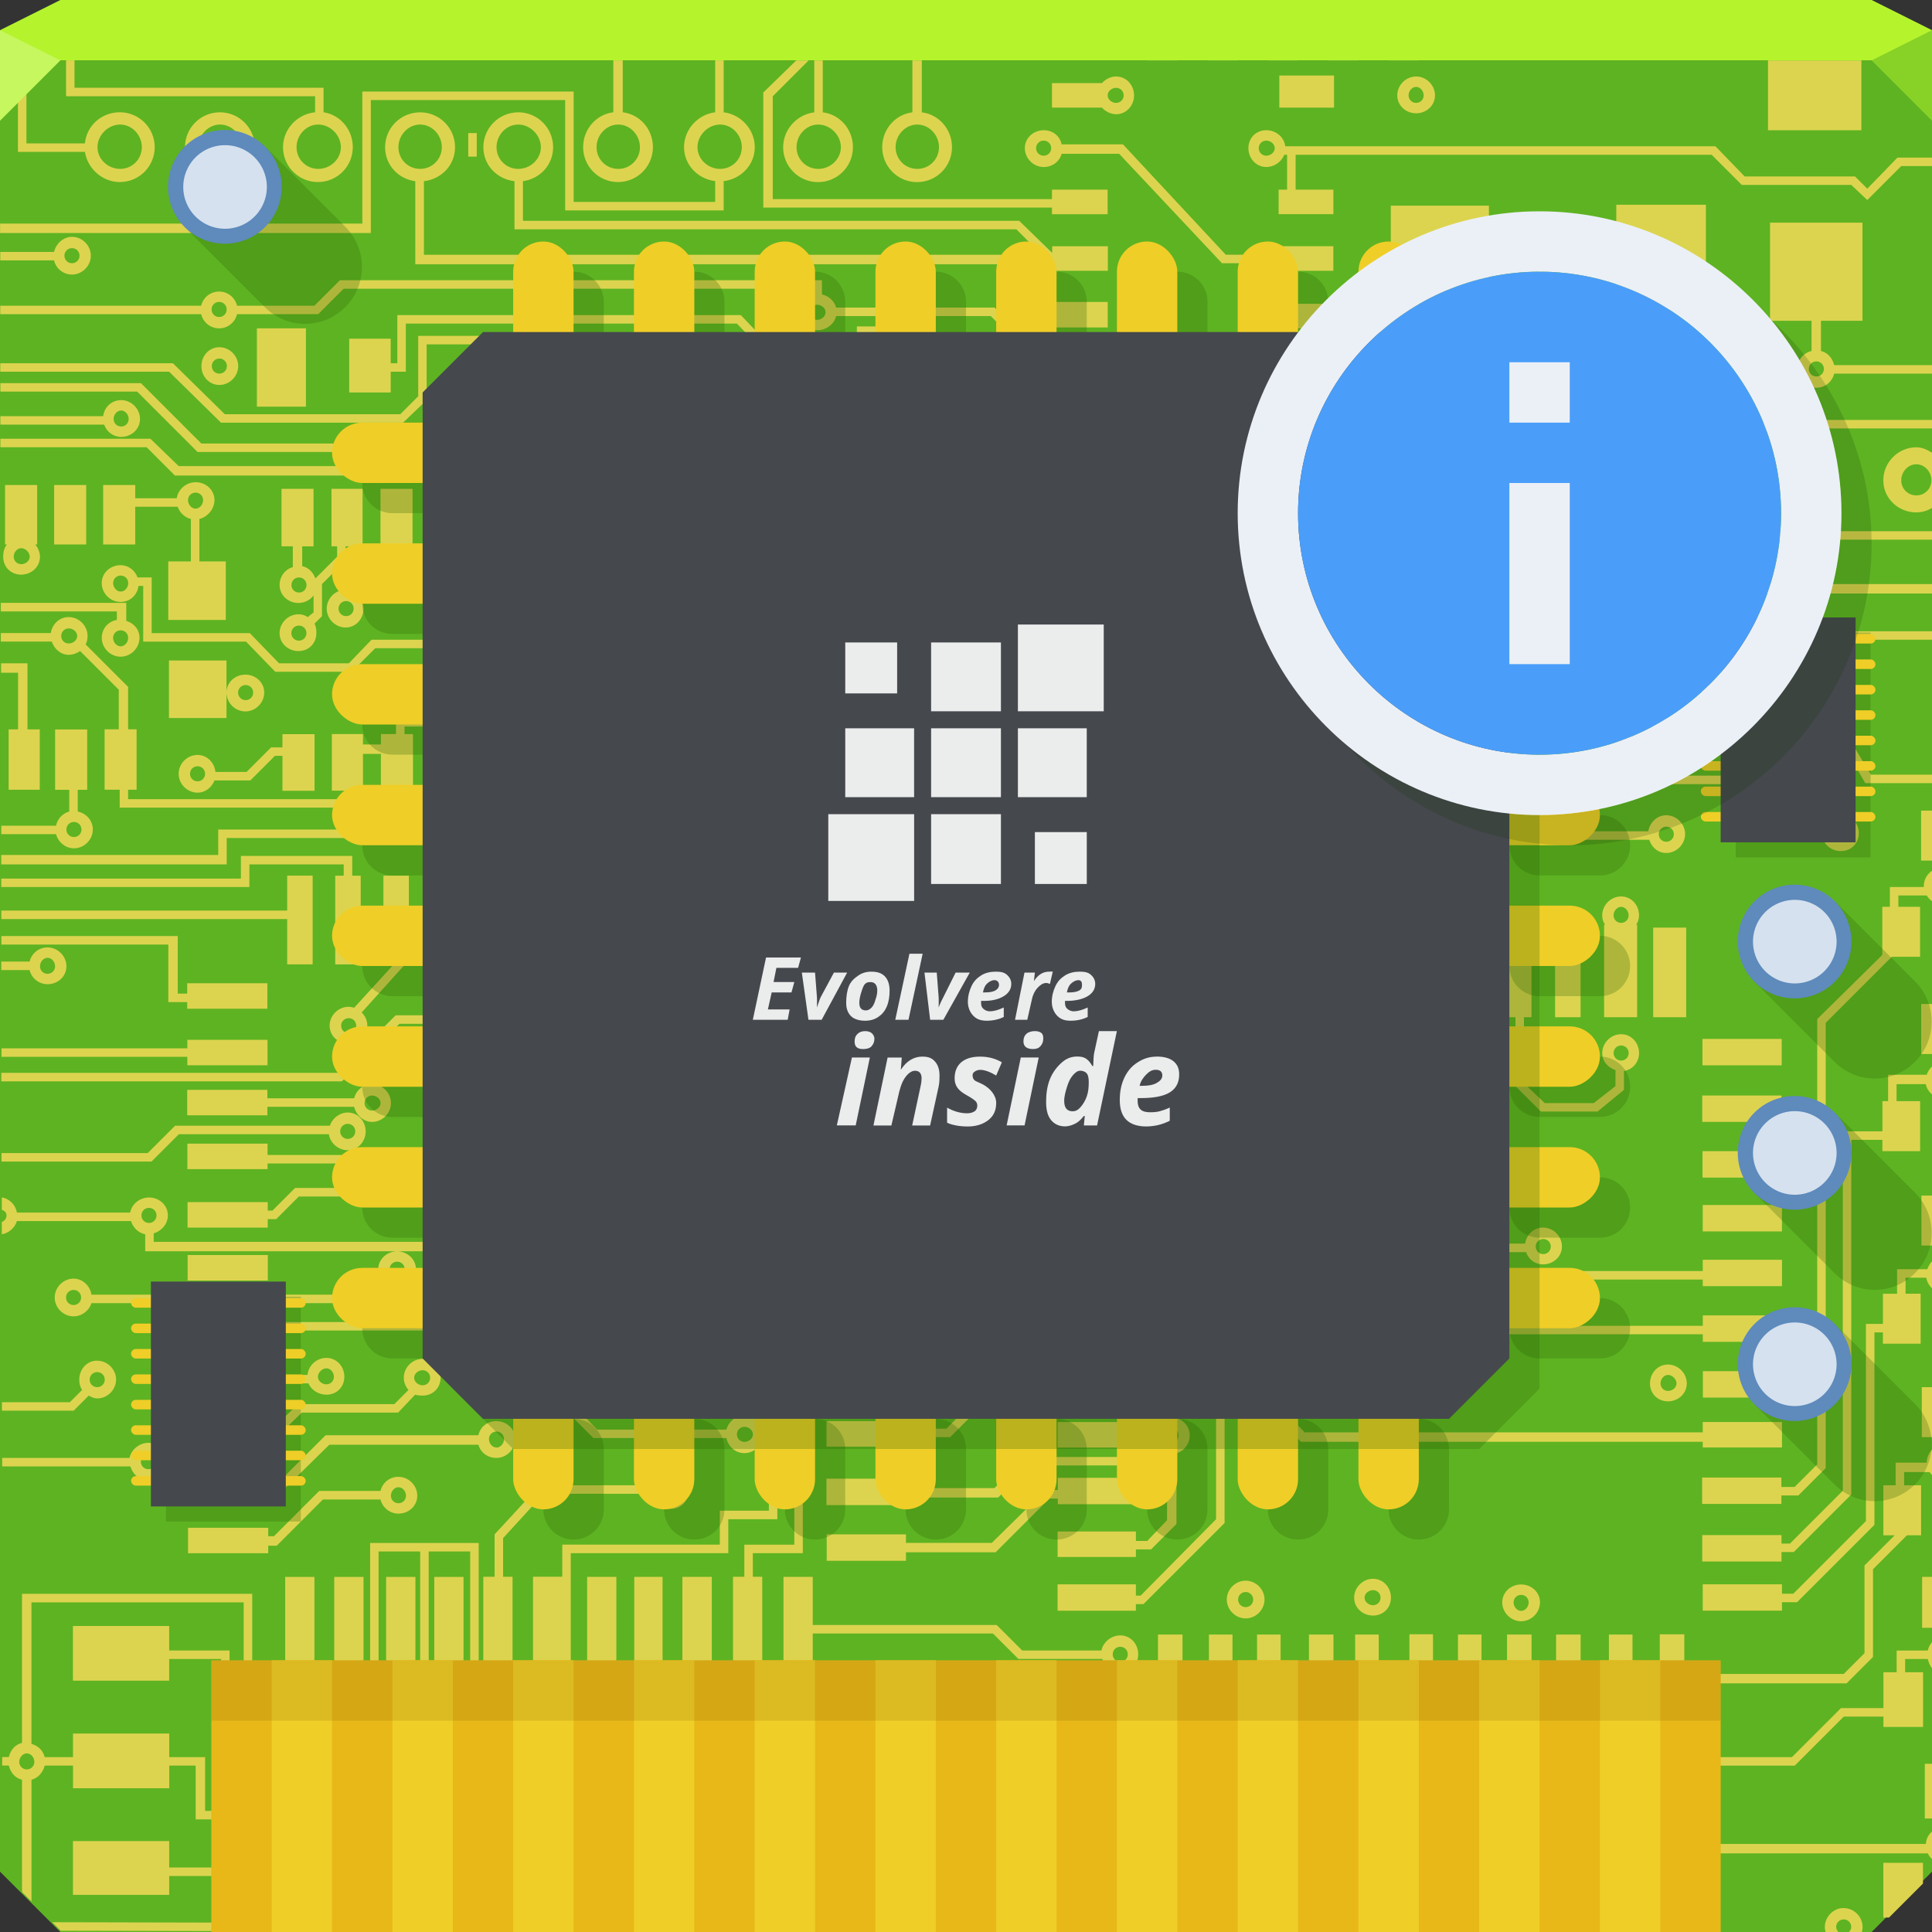 <svg xmlns="http://www.w3.org/2000/svg" xmlns:xlink="http://www.w3.org/1999/xlink" viewBox="0 0 64 64"><rect x="0" y="0" width="64" height="64" fill="#333333" stroke="none"/><defs><path id="1" d="m-3351.29 359.8v24.09c0 6.71-5.402 12.11-12.11 12.11-6.71 0-12.11-5.402-12.11-12.11v-24.09z" color="#000" fill="#286100" fill-opacity=".259"/><path id="2" d="m130 274a10 10 0 0 1 -10 10 10 10 0 0 1 -10 -10 10 10 0 0 1 10 -10 10 10 0 0 1 10 10"/><clipPath id="0"><path transform="matrix(1.211 0 0 1.211-3508.73 27.954)" d="m130 274a10 10 0 1 1 -20 0 10 10 0 1 1 20 0"/></clipPath></defs><g transform="translate(-.5-.5)" stroke-opacity=".432" fill="none" stroke="#f5eca5"><path d="m11 56.45v-4.965-2.483h-3.724"/><path d="m13 55.698v-6.215-2.483h-5.474"/><path d="m15 56.45v-8.965-2.483h-7.224"/><path d="m17 56.45v-47.45h-11"/><path d="m22 56.45v-10.215"/><path d="m43 56.45v-33.448h15"/><path d="m24 56.45v-10.215"/><path d="m39 12.608v-10.215"/><path d="m45 56.45v-31.448h13"/><path d="m26 56.45v-10.215"/><path d="m41 12.608v-10.215"/><path d="m47 56.45v-29.448h11"/><path d="m28 56.45v-10.215"/><path d="m43 12.608v-10.215"/><path d="m49 56.45v-22.448h9"/><path d="m30 56.45v-10.215"/><path d="m45 12.608v-10.215"/><path d="m51 56.45v-15.448h7"/><path d="m32 56.45v-10.215"/><path d="m47 12.608v-10.215"/><path d="m53 56.45v-8.448h5"/></g><path d="m0 2v32 28l2 2h30 30l2-2v-28-32h-32z" color="#000" fill="#5eb322"/><path d="m0 2v.25h.594v2.781h2.219c.087.554.578 1 1.156 1 .639 0 1.156-.517 1.156-1.156 0-.639-.517-1.156-1.156-1.156-.603 0-1.102.442-1.156 1.031h-1.938v-2.75h-.875m2.188 0v1.188h8.25v.531c-.586.057-1.063.555-1.063 1.156 0 .639.517 1.156 1.156 1.156.639 0 1.156-.517 1.156-1.156 0-.58-.412-1.072-.969-1.156v-.813h-8.25v-.906h-.281m18.13 0v1.719c-.571.071-1 .566-1 1.156 0 .639.517 1.156 1.156 1.156.639 0 1.156-.517 1.156-1.156 0-.591-.428-1.086-1-1.156v-1.719h-.313m3.375 0v1.719c-.572.071-1.031.566-1.031 1.156 0 .591.46 1.054 1.031 1.125v.688h-4.688v-3.656h-7v4.375h-4.594v-1.406c.575-.068 1.031-.532 1.031-1.125 0-.639-.517-1.156-1.156-1.156-.639 0-1.156.517-1.156 1.156 0 .588.431 1.051 1 1.125v1.406h-7.125v.313h12.281v-4.406h6.438v3.656h5.25v-.969c.571-.071 1.031-.534 1.031-1.125 0-.591-.46-1.086-1.031-1.156v-1.719h-.281m2.688 0l-1.094 1.063v3.813h9.563v.219h1.844v-.813h-1.844v.313h-9.25v-3.406c.055-.055.75-.75 1.188-1.188h-.406m.594 0v1.719c-.572.071-1.031.566-1.031 1.156 0 .639.517 1.156 1.156 1.156.639 0 1.156-.517 1.156-1.156 0-.591-.428-1.086-1-1.156v-1.719h-.281m3.25 0v1.719c-.572.071-1 .566-1 1.156 0 .639.517 1.156 1.156 1.156.639 0 1.156-.517 1.156-1.156 0-.591-.428-1.086-1-1.156v-1.719h-.313m28.344 0v2.313h3.094v-2.313h-3.094m-16.188.5v1.063h1.813v-1.063h-1.813m-5.406.031c-.181 0-.356.094-.469.219h-1.656v.813h1.656c.113.125.288.219.469.219.339 0 .594-.286.594-.625 0-.339-.254-.625-.594-.625m9.938 0c-.339 0-.625.286-.625.625 0 .339.286.594.625.594.339 0 .625-.254.625-.594 0-.339-.286-.625-.625-.625m0 .344c.14 0 .25.142.25.281 0 .14-.11.25-.25.25-.14 0-.25-.11-.25-.25 0-.14.11-.281.25-.281m-9.938.031c.14 0 .25.11.25.25 0 .14-.11.25-.25.25-.14 0-.281-.11-.281-.25 0-.14.141-.25.281-.25m-23.06.813c-.639 0-1.156.517-1.156 1.156 0 .586.434 1.049 1 1.125v2.75h19.281l1.813 1.781v.313h1.844v-.844h-1.844v.125l-1.688-1.688h-19.12v-2.438c.577-.065 1.031-.53 1.031-1.125 0-.639-.517-1.156-1.156-1.156m3.25 0c-.639 0-1.156.517-1.156 1.156 0 .595.454 1.06 1.031 1.125v1.594h16.625c.078.078 1.156 1.156 1.156 1.156h.031v.219h1.844v-.813h-1.844v.219l-1.094-1.063h-16.438v-1.313c.566-.076 1-.539 1-1.125 0-.639-.517-1.156-1.156-1.156m-13.188.406c.399 0 .719.351.719.75 0 .399-.319.719-.719.719-.399 0-.75-.319-.75-.719 0-.399.351-.75.75-.75m3.313 0c.399 0 .719.351.719.75 0 .399-.319.719-.719.719-.399 0-.719-.319-.719-.719 0-.399.319-.75.719-.75m3.25 0c.399 0 .75.351.75.75 0 .399-.351.719-.75.719-.399 0-.719-.319-.719-.719 0-.399.32-.75.719-.75m3.375 0c.399 0 .719.351.719.75 0 .399-.319.719-.719.719-.399 0-.719-.319-.719-.719 0-.399.32-.75.719-.75m3.25 0c.399 0 .75.351.75.75 0 .399-.351.719-.75.719-.399 0-.719-.319-.719-.719 0-.399.319-.75.719-.75m3.313 0c.399 0 .719.351.719.75 0 .399-.319.719-.719.719-.399 0-.719-.319-.719-.719 0-.399.32-.75.719-.75m3.375 0c.399 0 .719.351.719.75 0 .399-.32.719-.719.719-.399 0-.75-.319-.75-.719 0-.399.351-.75.75-.75m3.25 0c.399 0 .75.351.75.75 0 .399-.351.719-.75.719-.399 0-.719-.319-.719-.719 0-.399.319-.75.719-.75m3.281 0c.399 0 .719.351.719.75 0 .399-.319.719-.719.719-.399 0-.719-.319-.719-.719 0-.399.32-.75.719-.75m4.188.188c-.339 0-.625.254-.625.594 0 .339.286.625.625.625.283 0 .522-.176.594-.438h1.906c.083.088 3.406 3.625 3.406 3.625h1.875v.25h1.813v-.813h-1.813v.281h-1.75c-.083-.088-3.406-3.656-3.406-3.656h-2.031c-.058-.28-.297-.469-.594-.469m7.375 0c-.339 0-.594.254-.594.594 0 .339.254.625.594.625.263 0 .506-.173.594-.406h.094v1.156h-.281v.813h1.813v-.813h-1.25v-1.156h13.781c.077.077 1 1 1 1h3.625l.531.5c0 0 1.048-1.048 1.125-1.125h1.031v-.281h-1.156c0 0-.834.865-1 1.031-.122-.122-.406-.406-.406-.406h-3.656c-.077-.077-.969-1-.969-1h-14.25c-.035-.306-.31-.531-.625-.531m-26.438.094v.781h.281v-.781h-.281m19.06.25c.14 0 .25.11.25.25 0 .14-.11.25-.25.25-.14 0-.25-.11-.25-.25 0-.14.11-.25.25-.25m7.375 0c.14 0 .281.11.281.25 0 .14-.142.25-.281.25-.14 0-.25-.11-.25-.25 0-.14.11-.25.25-.25m11.594 2.125v3.469h.75v.406c-.28.058-.5.297-.5.594 0 .339.286.625.625.625.339 0 .625-.286.625-.625 0-.283-.208-.522-.469-.594v-.406h1.938v-3.469h-2.969m-7.469.031v3.469h3.25v-1.688h1.156c.083.242.292.406.563.406.339 0 .625-.254.625-.594 0-.339-.286-.625-.625-.625-.309 0-.55.234-.594.531h-1.125v-1.5h-3.25m12.563.563v3.25h1.375v1c-.27.065-.469.304-.469.594 0 .339.286.625.625.625.29 0 .529-.198.594-.469h3.25v-.281h-3.25c-.054-.224-.213-.415-.438-.469v-1h1.375v-3.25h-3.063m-56.25.469c-.29 0-.529.229-.594.5h-1.781v.281h1.781c.065.27.304.469.594.469.339 0 .625-.286.625-.625 0-.339-.286-.625-.625-.625m48.656.281c.14 0 .25.142.25.281 0 .14-.11.25-.25.25-.14 0-.25-.11-.25-.25 0-.14.11-.281.25-.281m-48.656.094c.14 0 .25.11.25.25 0 .14-.11.25-.25.25-.14 0-.25-.11-.25-.25 0-.14.11-.25.25-.25m8.875 1.063c0 0-.768.768-.844.844h-2.563c-.065-.27-.304-.469-.594-.469-.29 0-.529.198-.594.469h-6.656v.281h6.656c.065.27.304.469.594.469.29 0 .529-.198.594-.469h2.688c0 0 .768-.768.844-.844h15.563v.188c-.27.065-.469.304-.469.594 0 .339.254.594.594.594.292 0 .563-.195.625-.469h5.125c.076.076.875.875.875.875h7.438c.077.092.875 1.063.875 1.063h.344v.281h1.813v-.844h-1.813v.281h-.219c-.077-.092-.875-1.063-.875-1.063h-7.438c-.076-.076-.875-.875-.875-.875h-5.25c-.056-.221-.246-.384-.469-.438v-.469h-15.969m-4 .719c.14 0 .25.11.25.25 0 .14-.11.25-.25.25-.14 0-.25-.11-.25-.25 0-.14.11-.25.25-.25m35.09.063v.813h1.813v-.281h1.063c.046.046.242.242.375.375-.049.089-.094.173-.094.281 0 .339.286.625.625.625.339 0 .594-.286.594-.625 0-.339-.254-.625-.594-.625-.127 0-.245.058-.344.125l-.469-.438h-1.156v-.25h-1.813m-15.281.031c.14 0 .281.11.281.25 0 .14-.142.25-.281.25-.14 0-.25-.11-.25-.25 0-.14.11-.25.25-.25m-13.906.344v1.594h-.219v-.813h-1.375v1.781h1.375v-.688h.5v-1.594h10.969c.082.086 3.25 3.406 3.25 3.406h7.188v.25h1.844v-.844h-1.844v.313h-7.06c-.082-.086-3.25-3.406-3.25-3.406h-11.375m34.563.188c-.339 0-.625.286-.625.625 0 .29.198.529.469.594v1.969h-3.406v-.188h-1.813v.188h-1.125c-.047-.048-.268-.237-.406-.375.076-.102.125-.238.125-.375 0-.339-.286-.625-.625-.625-.339 0-.594.286-.594.625 0 .339.254.625.594.625.099 0 .198-.021.281-.063l.5.5h1.25v.313h1.813v-.313h3.688v-2.281c.271-.065.469-.304.469-.594 0-.339-.254-.625-.594-.625m-19.344.188v1.063c-.113-.127-.286-.219-.469-.219-.339 0-.625.286-.625.625 0 .339.286.594.625.594.183 0 .356-.06.469-.188v.813h1.344v-2.688h-1.344m-19.875.063v2.594h1.625v-2.594h-1.625m37.625.125c.14 0 .25.11.25.25 0 .14-.11.25-.25.25-.14 0-.25-.11-.25-.25 0-.14.11-.25.25-.25m1.594 0c.14 0 .25.11.25.25 0 .14-.11.25-.25.25-.14 0-.25-.11-.25-.25 0-.14.11-.25.25-.25m6.688 0c.14 0 .25.11.25.25 0 .14-.11.25-.25.25-.14 0-.25-.11-.25-.25 0-.14.11-.25.25-.25m-40.563.125v2c-.069.069-.525.525-.594.594h-5.813c-.08-.08-1.719-1.688-1.719-1.688h-5.719v.281h5.594c.08.08 1.719 1.688 1.719 1.688h6.03l.781-.75v-1.844h9.688c.083.089 3.344 3.594 3.344 3.594h6.469l.969.969h.25v.281h1.844v-.813h-1.844v.25h-.125l-.969-.969h-6.469c-.083-.088-3.344-3.594-3.344-3.594h-10.09m17.5.063v1.813h1.375v-1.813h-1.375m-24.09.313c-.339 0-.594.286-.594.625 0 .339.254.625.594.625.339 0 .625-.286.625-.625 0-.339-.286-.625-.625-.625m27.594.25v.813h1.844v-.813h-1.844m-27.594.125c.14 0 .25.11.25.25 0 .14-.11.25-.25.25-.14 0-.25-.11-.25-.25 0-.14.11-.25.25-.25m9.06.063v3.5h-10.406l-.938-.906h-4.969v.281h4.844l.938.938h10.813v-3.531h4.531v1h-.531v1.938h1.625v-1.094h1.75c.069.233.284.409.531.438v.938h-.938v2.656h1.906l.656.656h.938l.813.781h5.75l.938-.938h11.5l1.438-1.406c.093.056.196.094.313.094.279 0 .518-.214.594-.469h5.406c.075.255.315.469.594.469.339 0 .625-.286.625-.625 0-.339-.286-.625-.625-.625-.301 0-.541.214-.594.5h-5.406c-.053-.286-.293-.5-.594-.5-.339 0-.625.286-.625.625 0 .119.035.218.094.313-.289.289-1.245 1.276-1.313 1.344h-11.531c0 0-.861.861-.938.938h-5.5c-.075-.075-.813-.781-.813-.781h-.938c-.055-.055-.41-.41-.594-.594v-2.438h-.875v-.969c.233-.088.406-.299.406-.563 0-.339-.286-.625-.625-.625-.301 0-.54.214-.594.5h-1.75v-.563h-.813v-1.281h-5.094m43.844.031c.14 0 .25.11.25.25 0 .14-.11.25-.25.25-.14 0-.25-.11-.25-.25 0-.14.11-.25.25-.25m-32.25.031c.14 0 .25.142.25.281 0 .14-.11.25-.25.25-.14 0-.25-.11-.25-.25 0-.14.11-.281.25-.281m-27.906.688v.281h4.531l2 2h7.406l.531-.531c.096.062.19.125.313.125.339 0 .625-.286.625-.625 0-.339-.286-.625-.625-.625-.339 0-.594.286-.594.625 0 .113.009.221.063.313l-.438.438h-7.156c-.08-.08-2-2-2-2h-4.656m40.31.125c.14 0 .25.11.25.25 0 .14-.11.25-.25.25-.14 0-.25-.11-.25-.25 0-.14.11-.25.25-.25m-22.906.406v1.938h.563v.781h1.094c.067.267.306.469.594.469.252 0 .467-.158.563-.375h2.531v3.656h3.313c.076.076.906.875.906.875h18.75l1.938-1.938h2.813c.063.273.301.5.594.5.34 0 .625-.286.625-.625 0-.339-.285-.625-.625-.625-.288 0-.527.201-.594.469h-2.938c0 0-1.857 1.857-1.938 1.938h-8.094v-1.125h-.813v-.25h-1.844v.813h1.844v-.281h.531v.844h-10.125c-.076-.076-.906-.875-.906-.875h-3.156v-3.656h-2.781c-.021-.32-.268-.594-.594-.594-.292 0-.563.226-.625.5h-.781v-.5h.781v-1.938h-1.625m-13.406.031c-.313 0-.556.228-.594.531h-3.406v.281h3.438c.086.236.297.406.563.406.339 0 .625-.254.625-.594 0-.339-.286-.625-.625-.625m0 .344c.14 0 .25.142.25.281 0 .14-.11.25-.25.25-.14 0-.25-.11-.25-.25 0-.14.11-.281.25-.281m20.563.063c.14 0 .25.11.25.25 0 .14-.11.25-.25.25-.14 0-.25-.11-.25-.25 0-.14.11-.25.25-.25m-9.781.031c.14 0 .25.11.25.25 0 .14-.11.25-.25.25-.14 0-.25-.11-.25-.25 0-.14.11-.25.25-.25m43.719.219l-1.688 1.688h-10.188c-.074-.257-.314-.438-.594-.438-.28 0-.488.181-.563.438h-1.313v-.156h-1.813v.156h-3.75c0 0-.799.799-.875.875h-6.781c-.091-.226-.304-.406-.563-.406-.339 0-.625.286-.625.625 0 .339.286.625.625.625.32 0 .564-.25.594-.563h6.875l.844-.844h3.656v.344h1.813v-.344h1.281c.055.284.294.5.594.5.3 0 .571-.216.625-.5h10.25l1.719-1.719h5.375v-.281h-5.5m4.969.906c-.599 0-1.094.495-1.094 1.094 0 .599.495 1.063 1.094 1.063.205 0 .368-.057.531-.156v-1.813c-.165-.101-.324-.188-.531-.188m0 .563c.28 0 .5.252.5.531 0 .279-.22.5-.5.5-.28 0-.5-.221-.5-.5 0-.279.22-.531.5-.531m-43.813.156c.14 0 .25.11.25.25 0 .14-.11.25-.25.25-.14 0-.25-.11-.25-.25 0-.14.11-.25.25-.25m26.375 0c.14 0 .25.11.25.25 0 .14-.11.25-.25.25-.14 0-.25-.11-.25-.25 0-.14.11-.25.25-.25m-39.563.438c-.309 0-.582.234-.625.531h-1.375v-.438h-1.063v1.969h1.063v-1.25h1.406c.068.198.232.357.438.406v1.406h-.75v1.938h1.906v-1.938h-.875v-1.406c.271-.065.5-.335.5-.625 0-.339-.286-.594-.625-.594m-6.313.094v1.969h.063c-.089.107-.125.257-.125.406 0 .339.254.594.594.594.339 0 .625-.254.625-.594 0-.15-.067-.299-.156-.406h.063v-1.969h-1.063m1.625 0v1.969h1.063v-1.969h-1.063m25.313 0c-.339 0-.594.286-.594.625 0 .339.254.625.594.625.094 0 .201-.025.281-.063l1.375 1.375h3.375c0 0 .675-.706.75-.781h1.969v.094h1.844v-.813h-1.844v.438h-2.063l-.781.781h-3.125c-.064-.064-.956-.956-1.281-1.281.08-.104.125-.234.125-.375 0-.339-.286-.625-.625-.625m-17.781.125v1.906h.375v.688c-.258.073-.438.313-.438.594 0 .339.286.594.625.594.204 0 .388-.096.5-.25v.563c-.031.032-.125.094-.188.156-.096-.062-.19-.094-.313-.094-.339 0-.625.286-.625.625 0 .339.286.594.625.594.339 0 .594-.254.594-.594 0-.113-.009-.221-.063-.313l.25-.25v-1.063c.075-.075.781-.781.781-.781v-.469h.563v-1.906h-1.031v1.906h.188v.344l-.719.719c-.074-.197-.227-.365-.438-.406v-.656h.375v-1.906h-1.063m3.281 0v1.906h.5v.313c-.065.065-.969.969-1.281 1.281-.105-.084-.231-.156-.375-.156-.339 0-.625.286-.625.625 0 .339.286.625.625.625.339 0 .594-.286.594-.625 0-.091-.027-.172-.063-.25l1.406-1.375v-.438h.281v-1.906h-1.063m1.563 0v1.906h1.063v-1.906h-1.063m-7.688.125c.14 0 .25.11.25.25 0 .14-.11.281-.25.281-.14 0-.25-.142-.25-.281 0-.14.11-.25.25-.25m10.938.094v1.938h.531v1.344h-.281v1.906h1.344v-1.906h-.781v-1.344h.813v-1.938h-1.625m3.188 0v1.938h.594v.844h-.969c-.075-.255-.283-.438-.563-.438-.339 0-.625.286-.625.625 0 .339.286.594.625.594.301 0 .54-.214.594-.5h.938v.219h-.813v1.906h1.313v-1.906h-.219v-1.344h.75v-1.938h-1.625m27.22 0c.14 0 .25.11.25.25 0 .14-.11.25-.25.25-.14 0-.25-.11-.25-.25 0-.14.11-.25.25-.25m6.594 0c.14 0 .25.11.25.25 0 .14-.11.25-.25.25-.14 0-.25-.11-.25-.25 0-.14.11-.25.25-.25m-27.313.031c.14 0 .25.11.25.25 0 .14-.11.25-.25.25-.14 0-.25-.11-.25-.25 0-.14.11-.25.25-.25m3.281 0c.14 0 .25.11.25.25 0 .14-.11.25-.25.25-.14 0-.25-.11-.25-.25 0-.14.11-.25.25-.25m11.531.5c-.339 0-.594.286-.594.625 0 .339.254.594.594.594.173 0 .325-.072.438-.188h1.813v-.813h-1.781c-.113-.135-.279-.219-.469-.219m0 .375c.14 0 .25.11.25.25 0 .14-.11.25-.25.25-.14 0-.25-.11-.25-.25 0-.14.11-.25.25-.25m15.656.281c0 0-2.482 2.45-2.563 2.531h-6.125c0 0-.923.923-1 1h-20.969v3.688h-4.219l-2.406 2.375v5.188c-.266.068-.469.307-.469.594 0 .339.286.625.625.625.339 0 .625-.286.625-.625 0-.293-.225-.532-.5-.594v-5.063c.079-.079 2.171-2.14 2.25-2.219h4.375v-3.688h20.813c0 0 .892-.892.969-.969h6.156c0 0 2.45-2.482 2.531-2.563h6.344v-.281h-6.438m-37.75 15.375v-1.031h.281v-2.938h-.875v2.938h.313v2.219c-.25.068-.454.295-.469.563h-3.625c-.018-.323-.297-.594-.625-.594-.339 0-.594.286-.594.625 0 .339.254.625.594.625.25 0 .466-.161.563-.375h3.75c.096.214.313.375.563.375.253 0 .468-.156.563-.375h5.156c.047.047.224.224.344.344-.067.098-.094.216-.094.344 0 .339.285.625.625.625.339 0 .594-.286.594-.625 0-.339-.254-.594-.594-.594-.108 0-.224.013-.313.063l-.438-.438h-5.25c-.02-.277-.203-.507-.469-.563v-1.188m-19.12-14.813c.14 0 .281.142.281.281 0 .14-.141.25-.281.25-.14 0-.25-.11-.25-.25 0-.14.11-.281.25-.281m50.38.094c.14 0 .25.11.25.25 0 .14-.11.25-.25.25-.14 0-.25-.11-.25-.25 0-.14.11-.25.25-.25m-47.09.469c-.339 0-.625.254-.625.594 0 .339.286.625.625.625.313 0 .555-.228.594-.531h.156v1.844h3.406c.077.077.969 1 .969 1h2.531c0 0 .707-.706.781-.781h3.906c.075.075.813.781.813.781h1.969c.104.192.329.344.563.344.339 0 .594-.286.594-.625 0-.339-.254-.625-.594-.625-.339 0-.625.286-.625.625h-1.813c-.075-.075-.781-.781-.781-.781h-4.156l-.75.781h-2.313c-.077-.077-.969-1-.969-1h-3.25v-1.844h-.469c-.086-.236-.297-.406-.563-.406m53.688.188c-.339 0-.594.254-.594.594 0 .166.049.327.156.438-.49.49-2.026 2.026-2.094 2.094h-12.5c-.067-.267-.306-.469-.594-.469-.339 0-.625.286-.625.625 0 .34.286.625.625.625.292 0 .531-.226.594-.5h12.625l2.219-2.219c.061.02.12.031.188.031.292 0 .531-.195.594-.469h5.75v-.313h-5.75c-.067-.267-.306-.438-.594-.438m-15.313.031v.813h1.813v-.813h-1.813m-38.37.125c.14 0 .25.11.25.25 0 .14-.11.281-.25.281-.14 0-.25-.142-.25-.281 0-.14.11-.25.25-.25m5.906.063c.14 0 .25.11.25.25 0 .14-.11.25-.25.25-.14 0-.25-.11-.25-.25 0-.14.11-.25.25-.25m9.781 0c.14 0 .25.11.25.25 0 .14-.11.25-.25.25-.14 0-.25-.11-.25-.25 0-.14.11-.25.25-.25m38 .125c.14 0 .25.11.25.25 0 .14-.11.25-.25.25-.14 0-.25-.11-.25-.25 0-.14.11-.25.25-.25m-46.22.656c.14 0 .25.11.25.25 0 .14-.11.25-.25.25-.14 0-.25-.11-.25-.25 0-.14.11-.25.25-.25m-11.438.063v.281h3.844v.281c-.288.051-.5.291-.5.594 0 .339.286.625.625.625.339 0 .625-.286.625-.625 0-.277-.186-.485-.438-.563v-.594h-4.156m2.25.469c-.309 0-.55.234-.594.531h-1.656v.281h1.688c.083.242.292.438.563.438.135 0 .273-.051.375-.125.274.274 1.214 1.214 1.281 1.281v1.313h-.469v2h.5v.594h12.531v-.438c.219-.034.422-.174.5-.375h2.125c.089.23.333.375.594.375.339 0 .594-.286.594-.625 0-.339-.254-.594-.594-.594-.317 0-.592.222-.625.531h-2.063c-.028-.261-.219-.471-.469-.531v-.5h-1.313v-.281h-1.063v1.875h1.063v-1.313h1.031v.219c-.27.065-.469.304-.469.594 0 .272.161.513.406.594v.188h-11.969v-.313h.281v-2h-.281v-1.406l-1.406-1.406c.043-.084.063-.181.063-.281 0-.339-.286-.625-.625-.625m7.625.281c.14 0 .25.11.25.25 0 .14-.11.25-.25.25-.14 0-.25-.11-.25-.25 0-.14.11-.25.25-.25m13.656.031v2.594l-.438.469h-1.156c-.058-.28-.297-.5-.594-.5-.305 0-.545.209-.594.5h-.469v-.875h-1.25v.875h-.375c-.048-.291-.289-.5-.594-.5-.288 0-.527.202-.594.469h-4.375v.531h-.5v.344h-.594v-.344h-1.031v1.875h1.031v-1.219h.594v1.219h1.063v-1.875h-.281v-.25h4.063c.063.274.333.469.625.469.274 0 .483-.158.563-.406h.406v.688h1.25v-.688h.469c.079.249.319.406.594.406.283 0 .522-.176.594-.438h1.25l.375-.375h2.094v-2.969h-2.125m-21.281.063c.14 0 .281.11.281.25 0 .14-.141.25-.281.25-.14 0-.25-.11-.25-.25 0-.14.11-.25.25-.25m1.719.063c.14 0 .25.11.25.25 0 .14-.11.281-.25.281-.14 0-.25-.142-.25-.281 0-.14.11-.25.25-.25m55.781.031c0 0-2.794 2.794-2.875 2.875h-2.719c-.079-.249-.319-.438-.594-.438-.339 0-.594.286-.594.625 0 .339.254.594.594.594.305 0 .576-.208.625-.5h2.813l2.875-2.875h4.125v-.281h-4.25m-40.09.813c.14 0 .25.11.25.25 0 .14-.11.25-.25.25-.14 0-.25-.11-.25-.25 0-.14.11-.25.25-.25m-14.09.156v1.906h1.906v-.844-1.063h-1.906m1.906 1.063c0 .339.286.625.625.625.339 0 .625-.286.625-.625 0-.339-.286-.594-.625-.594-.339 0-.625.254-.625.594m34.563-1c.14 0 .25.11.25.25 0 .14-.11.25-.25.25-.14 0-.25-.11-.25-.25 0-.14.11-.25.25-.25m-42.03.031v.313h.563v1.875h-.313v2h1.031v-2h-.406v-2.188h-.875m60.19.094c-.599 0-1.094.463-1.094 1.063 0 .599.495 1.094 1.094 1.094.181 0 .35-.046.5-.125l1.063 1.844h2.25v-.281h-2.063c-.062-.106-.765-1.263-1.031-1.719.215-.198.344-.498.344-.813 0-.599-.463-1.063-1.063-1.063m-31.375.313c-.339 0-.625.254-.625.594 0 .276.186.516.438.594v1.469h14.5l2.813 2.781h8.656c.079.249.288.438.563.438.339 0 .625-.286.625-.625 0-.339-.286-.625-.625-.625-.305 0-.545.24-.594.531h-8.531c-.081-.081-2.781-2.813-2.781-2.813h-14.344v-1.125c.288-.051.5-.322.5-.625 0-.339-.254-.594-.594-.594m31.375.25c.279 0 .5.22.5.5 0 .279-.221.531-.5.531-.28 0-.531-.252-.531-.531 0-.28.252-.5.531-.5m-52.09.063c.14 0 .25.11.25.25 0 .14-.11.25-.25.25-.14 0-.25-.11-.25-.25 0-.14.11-.25.25-.25m20.719.031c.14 0 .25.11.25.25 0 .14-.11.281-.25.281-.14 0-.25-.142-.25-.281 0-.14.11-.25.25-.25m8.03.563c-.31.032-.531.307-.531.625 0 .339.254.594.594.594.27 0 .511-.164.594-.406h6.875c.081.08 2.219 2.188 2.219 2.188.107.089.225.156.375.156.283 0 .522-.208.594-.469h11.625c.063.063.91.91 1.25 1.25-.08.104-.125.234-.125.375 0 .339.286.594.625.594.339 0 .594-.254.594-.594 0-.339-.254-.625-.594-.625-.094 0-.201.025-.281.063l-1.344-1.344h-11.719c-.058-.28-.328-.5-.625-.5-.297 0-.537.219-.594.5l-1.875-1.875h-6.969c-.043-.297-.316-.531-.625-.531-.021 0-.042-.002-.063 0m.063.344c.14 0 .281.142.281.281 0 .14-.141.25-.281.25-.14 0-.25-.11-.25-.25 0-.14.11-.281.25-.281m-18.844.063c.14 0 .25.11.25.25 0 .14-.11.25-.25.25-.14 0-.25-.11-.25-.25 0-.14.11-.25.25-.25m3.281 0c.14 0 .25.11.25.25 0 .14-.11.25-.25.25-.14 0-.25-.11-.25-.25 0-.14.11-.25.25-.25m32.22.031c.14 0 .25.11.25.25 0 .14-.11.25-.25.25-.14 0-.25-.11-.25-.25 0-.14.11-.25.25-.25m-51.781.438v2h.469v.719c-.222.061-.39.242-.438.469h-1.813v.281h1.813c.071.261.31.469.594.469.339 0 .625-.286.625-.625 0-.297-.22-.536-.5-.594v-.719h.313v-2h-1.063m7.531.156v.438h-.375c0 0-.737.737-.813.813h-1.031c-.033-.309-.276-.563-.594-.563-.339 0-.625.285-.625.625 0 .339.286.625.625.625.261 0 .473-.176.563-.406h1.188c0 0 .737-.737.813-.813h.25v1.156h1.063v-1.875h-1.063m-2.813 1.063c.14 0 .25.11.25.25 0 .14-.11.25-.25.25-.14 0-.25-.11-.25-.25 0-.14.11-.25.25-.25m9.875.063c.14 0 .25.11.25.25 0 .14-.11.281-.25.281-.14 0-.25-.142-.25-.281 0-.14.11-.25.25-.25m3.313 0c.14 0 .25.11.25.25 0 .14-.11.281-.25.281-.14 0-.25-.142-.25-.281 0-.14.11-.25.25-.25m27.28.125c.14 0 .281.11.281.25 0 .14-.141.25-.281.25-.14 0-.25-.11-.25-.25 0-.14.11-.25.25-.25m-23.06.094l-2.656 2.656v.688h-.281v2.938h.844v-2.938h-.281v-.563c.08-.08 2.42-2.42 2.5-2.5h18.719c.081.079 4.074 4.01 4.156 4.094v.688h-.281v2.969h.844v-2.969h-.281v-.813l-4.344-4.25h-18.938m.688.938l-1.688 1.719v.688h-.344v2.938h.844v-2.938h-.219v-.563c.077-.077 1.454-1.485 1.531-1.563h17.03l3.438 3.438v.406h-.25v2.969h.844v-2.969h-.313v-.531l-3.594-3.594h-17.281m39 .25v1.656h.406v-1.656h-.406m-61.19.375c.14 0 .25.11.25.25 0 .14-.11.25-.25.25-.14 0-.25-.11-.25-.25 0-.14.11-.25.25-.25m58.53.125c.14 0 .25.11.25.25 0 .14-.11.25-.25.25-.14 0-.281-.11-.281-.25 0-.14.142-.25.281-.25m-5.781.031c.14 0 .25.11.25.25 0 .14-.11.25-.25.25-.14 0-.25-.11-.25-.25 0-.14.11-.25.25-.25m-47.969.094v.844h-7.188v.313h7.469v-.875h7.188v1.25h-.219v2.938h.844v-2.938h-.344v-1.531h-7.75m18.25.125l-.875.875v.531h-.281v2.938h.844v-2.938h-.281v-.406c.071-.071.648-.648.719-.719h15.563c.08.079 2.295 2.327 2.375 2.406v.438h-.219v2.969h.844v-2.969h-.344v-.563l-2.563-2.563h-15.781m-17.5.75v.75h-7.938v.281h8.219v-.75h3.125v.375h-.281v2.938h.844v-2.938h-.281v-.656h-3.688m26.531.125c0 0-1.451 1.631-1.531 1.719h-6.156v-1.188h-.844v2.938h.844v-1.469h6.281c0 0 1.451-1.631 1.531-1.719h5.594l1.625 1.656v.313h-.25v2.969h.844v-2.969h-.281v-.438l-1.844-1.813h-5.813m29.531.344c-.188.106-.313.3-.313.531 0 .013-.001.018 0 .031h-1.125v.656h-.25v1.594l-2.156 2.125v14.75c-.071.071-.679.679-.75.75h-.438v-.313h-2.625v.875h2.625v-.281h.563l.906-.906v-14.75c.072-.072 1.821-1.821 2.188-2.188h.938v-1.656h-.719v-.375h.938c.054.087.13.167.219.219v-1.063m-54.53.188v1.156h-9.469v.281h9.469v1.5h.844v-2.938h-.844m3.188 0v2.938h.344l-1.313 1.438c-.057-.018-.124-.031-.188-.031-.339 0-.625.286-.625.625 0 .339.286.594.625.594.339 0 .625-.254.625-.594 0-.171-.074-.326-.188-.438l1.438-1.594h.125v-.156-.031-2.75h-.844m3.375 0v2.938h.219v.188l-1.5 1.5h-1.688l-1.906 1.906h-11.156v.281h11.281c0 0 1.826-1.826 1.906-1.906h1.656l1.688-1.656v-.313h.344v-2.938h-.844m1.625 0v2.938h.844v-2.938h-.844m17.938.438l-3.438 3.469h-2.219v-.344h-2.625v.875h2.625v-.25h2.344c0 0 3.356-3.356 3.438-3.438h3.781c.068.06.638.523.719.594v.375h-.281v2.969h.844v-2.969h-.281v-.5l-.875-.781h-4.03m18.06.25c-.339 0-.625.286-.625.625 0 .122.032.216.094.313h-.031v3.063h1.094v-3.063h-.031c.062-.096.094-.19.094-.313 0-.339-.254-.625-.594-.625m0 .344c.14 0 .25.141.25.281 0 .14-.11.25-.25.25-.14 0-.25-.11-.25-.25 0-.14.11-.281.25-.281m-15.313.688v1.313h-3.969l-2.656 2.688h-1.781v-.281h-2.625v.875h2.625v-.313h1.875c0 0 2.606-2.606 2.688-2.688h3.844v1.375h.844v-2.969h-.844m9.906 0v2.969h.844v-2.969h-.844m1.594 0v2.969h.313v2.281l.844.844h1.875l.875-.719v-.625c.291-.048.5-.289.5-.594 0-.339-.254-.625-.594-.625-.339 0-.625.286-.625.625 0 .275.189.483.438.563v.531c-.087.071-.652.508-.719.563h-1.625c-.07-.07-.617-.586-.688-.656v-2.188h.25v-2.969h-.844m1.625 0v2.969h.844v-2.969h-.844m3.25 0v2.969h1.094v-2.969h-1.094m-54.719.281v.281h5.531v1.906h.625v.219h2.656v-.844h-2.656v.344h-.313v-1.906h-5.844m1.531.375c-.29 0-.529.198-.594.469h-.938v.281h.938c.065.27.304.469.594.469.339 0 .625-.254.625-.594 0-.339-.286-.625-.625-.625m0 .344c.14 0 .25.142.25.281 0 .14-.11.25-.25.25-.14 0-.25-.11-.25-.25 0-.14.11-.281.25-.281m18.906 1c.14 0 .25.11.25.25 0 .14-.11.25-.25.25-.14 0-.25-.11-.25-.25 0-.14.11-.25.25-.25m43.16.531v1.656h.406v-.906-.75h-.406m-52.09.469c.14 0 .25.11.25.25 0 .14-.11.25-.25.25-.14 0-.25-.11-.25-.25 0-.14.11-.25.25-.25m37.22.531c-.339 0-.625.286-.625.625 0 .339.286.594.625.594.339 0 .625-.254.625-.594 0-.339-.286-.625-.625-.625m3.219 0c-.339 0-.625.286-.625.625 0 .339.286.594.625.594.339 0 .625-.254.625-.594 0-.339-.286-.625-.625-.625m4.406.156v.875h2.625v-.875h-2.625m-50.19.031v.281h-6.156v.281h6.156v.281h2.656v-.844h-2.656m28.813 0v.313h-1.25c0 0-1.669 1.789-1.75 1.875h-2.031v-.344h-2.625v.875h2.625v-.219h2.156c0 0 1.669-1.82 1.75-1.906h1.125v.281h2.594v-.875h-2.594m-20.16.063c.14 0 .281.11.281.25 0 .14-.142.25-.281.25-.14 0-.25-.11-.25-.25 0-.14.11-.25.25-.25m4.875 0c.14 0 .25.11.25.25 0 .14-.11.25-.25.25-.14 0-.25-.11-.25-.25 0-.14.11-.25.25-.25m29.03.125c.14 0 .25.11.25.25 0 .14-.11.25-.25.25-.14 0-.25-.11-.25-.25 0-.14.11-.25.25-.25m3.219 0c.14 0 .25.11.25.25 0 .14-.11.25-.25.25-.14 0-.25-.11-.25-.25 0-.14.11-.25.25-.25m1.719 0c.14 0 .25.11.25.25 0 .14-.11.25-.25.25-.14 0-.25-.11-.25-.25 0-.14.11-.25.25-.25m10.344.656c-.102.077-.18.187-.219.313h-1.281v.875h-.188v1h-1.313v11.906c-.078.078-1.672 1.672-1.75 1.75h-.281v-.281h-2.625v.875h2.625v-.313h.406l1.906-1.906v-11.75h1.031v.375h1.25v-1.656h-.781v-.563h.969c.028.158.127.282.25.375v-1m-37.719.156c.14 0 .25.11.25.25 0 .14-.11.25-.25.25-.14 0-.25-.11-.25-.25 0-.14.11-.25.25-.25m-14 .469c-.29 0-.529.198-.594.469h-2.875v-.281h-2.656v.844h2.656v-.281h2.875c.065.27.304.5.594.5.339 0 .625-.286.625-.625 0-.339-.286-.625-.625-.625m5.688.125c-.339 0-.594.254-.594.594 0 .34.254.625.594.625.29 0 .529-.198.594-.469h5.438c.057.236.259.426.5.469v2.938h2.813v.188h2.625v-.844h-2.625v.375h-2.531v-2.688c.252-.077.438-.317.438-.594 0-.339-.286-.594-.625-.594-.29 0-.529.198-.594.469h-5.438c-.065-.27-.304-.469-.594-.469m21.531.094c-.339 0-.625.254-.625.594 0 .34.286.625.625.625.29 0 .529-.198.594-.469h6.25c.065.271.304.469.594.469.34 0 .625-.285.625-.625 0-.339-.285-.594-.625-.594-.29 0-.529.198-.594.469h-6.25c-.065-.27-.304-.469-.594-.469m-27.22.156c.14 0 .281.11.281.25 0 .14-.142.25-.281.25-.14 0-.25-.11-.25-.25 0-.14.11-.25.25-.25m22.688 0v.281h-1.531l-1.625 1.75h-1.875v-.281h-2.625v.875h2.625v-.313h2l1.625-1.75h1.406v.313h2.594v-.875h-2.594m21.375 0v.875h2.625v-.875h-2.625m-38.37.094c.14 0 .25.11.25.25 0 .14-.11.25-.25.25-.14 0-.25-.11-.25-.25 0-.14.11-.25.25-.25m6.625 0c.14 0 .281.11.281.25 0 .14-.142.25-.281.25-.14 0-.25-.11-.25-.25 0-.14.11-.25.25-.25m14.906.094c.14 0 .25.11.25.25 0 .14-.11.25-.25.25-.14 0-.281-.11-.281-.25 0-.14.142-.25.281-.25m7.438 0c.14 0 .25.11.25.25 0 .14-.11.25-.25.25-.14 0-.25-.11-.25-.25 0-.14.11-.25.25-.25m-35.469.375c-.27 0-.511.195-.594.438h-5.125l-.906.906h-4.844v.281h4.969l.906-.906h4.969c.043.297.316.531.625.531.339 0 .594-.286.594-.625 0-.339-.254-.625-.594-.625m0 .375c.14 0 .25.11.25.25 0 .14-.11.25-.25.25-.14 0-.25-.11-.25-.25 0-.14.11-.25.25-.25m6.563.563c-.279 0-.518.214-.594.469h-8.625v-.375h-2.656v.844h2.656v-.188h8.594c.053.286.324.5.625.5.292 0 .531-.195.594-.469h4.313v2.938h4.375v1.031h2.625v-1.031h3.594c-.234.087-.406.298-.406.563 0 .34.254.625.594.625.34 0 .625-.285.625-.625 0-.264-.172-.475-.406-.563h1.031v1.031h2.594v-1.063h12.938c.083.242.292.406.563.406.34 0 .625-.254.625-.594 0-.34-.285-.625-.625-.625-.309 0-.55.234-.594.531h-12.906v-.25h-2.594v.281h-5.03v-.281h-2.625v.281h-4.094v-2.969h-4.625c-.067-.267-.275-.469-.563-.469m15.688.094c-.34 0-.594.254-.594.594 0 .339.254.625.594.625.34 0 .625-.286.625-.625 0-.34-.285-.594-.625-.594m1.25.188v.875h2.594v-.875h-2.594m21.375.063v.875h2.625v-.875h-2.625m-38.31.031c.14 0 .25.11.25.25 0 .14-.11.25-.25.25-.14 0-.281-.11-.281-.25 0-.14.142-.25.281-.25m15.688.063c.14 0 .25.11.25.25 0 .14-.11.281-.25.281-.14 0-.25-.142-.25-.281 0-.14.11-.25.25-.25m-13.938.531c-.334 0-.585.262-.594.594h-9.469l-.75.75h-.156v-.281h-2.656v.844h2.656v-.281h.281l.75-.75h9.406c.1.204.289.344.531.344.339 0 .625-.285.625-.625 0-.339-.286-.594-.625-.594m0 .344c.14 0 .25.11.25.25 0 .14-.11.25-.25.25-.14 0-.25-.11-.25-.25 0-.14.11-.25.25-.25m13.188.313c-.339 0-.625.254-.625.594 0 .339.286.625.625.625.292 0 .531-.195.594-.469h1.406v.219h2.594v-.844h-2.594v.344h-1.406c-.067-.267-.306-.469-.594-.469m30.625.188v1.656h.406v-1.656h-.406m-63.59.063v.406c.088.04.156.085.156.188 0 .105-.065.18-.156.219v.406c.233-.039.434-.214.5-.438h3.781c.064.218.243.393.469.438v.563h8.313c-.32.021-.594.268-.594.594 0 .339.286.625.625.625.339 0 .625-.286.625-.625 0-.326-.273-.573-.594-.594h8.438c.089.23.333.375.594.375.339 0 .594-.286.594-.625 0-.34-.254-.594-.594-.594-.317 0-.592.222-.625.531h-16.5v-.281c.258-.073.469-.312.469-.594 0-.339-.286-.594-.625-.594-.301 0-.572.214-.625.5h-3.75c-.048-.256-.242-.461-.5-.5m32.969.094c.14 0 .25.11.25.25 0 .14-.11.25-.25.25-.14 0-.25-.11-.25-.25 0-.14.11-.25.25-.25m23.375.156v.875h2.625v-.875h-2.625m-51.47.094c.14 0 .25.11.25.25 0 .14-.11.25-.25.25-.14 0-.25-.11-.25-.25 0-.14.11-.25.25-.25m17.281.938c.14 0 .25.11.25.25 0 .14-.11.281-.25.281-.14 0-.281-.142-.281-.281 0-.14.142-.25.281-.25m28.906.094c.14 0 .25.11.25.25 0 .139-.11.25-.25.25-.14 0-.25-.111-.25-.25 0-.14.11-.25.25-.25m-44.906.531v.844h2.656v-.844h-2.656m50.19.156v.375h-17.594c0 0-.799.799-.875.875h-6.531c0 0-.892.923-.969 1h-.438v-.406h-2.625v.875h2.625v-.188h.563l.969-.969h6.5c0 0 .83-.83.906-.906h17.469v.219h2.625v-.875h-2.625m7.656 0c-.101.074-.177.193-.219.313h-1v.813h-.469v1h-.563v6.531c-.08.08-2.327 2.327-2.406 2.406h-.375v-.313h-2.625v.875h2.625v-.281h.5l2.563-2.563v-6.375h.281v.375h1.25v-1.656h-.5v-.531h.688c.022.164.125.31.25.406v-1m-50.906.063c.14 0 .25.11.25.25 0 .14-.11.25-.25.25-.14 0-.25-.11-.25-.25 0-.14.11-.25.25-.25m20.625.031c.14 0 .25.11.25.25 0 .14-.11.25-.25.25-.14 0-.25-.11-.25-.25 0-.14.11-.25.25-.25m-31.344.531c-.339 0-.625.286-.625.625 0 .34.286.625.625.625.274 0 .515-.189.594-.438h16.656c.077.077 1.031 1.031 1.031 1.031h3.281c.073.074.656.656.656.656h15.688c.082.085 2.75 2.906 2.75 2.906h13.313v.188h2.625v-.844h-2.625v.344h-13.188c-.082-.085-2.75-2.875-2.75-2.875h-15.688l-.656-.656h-3.281c-.077-.077-1.031-1.031-1.031-1.031h-16.781c-.048-.291-.289-.531-.594-.531m0 .375c.14 0 .25.11.25.25 0 .14-.11.25-.25.25-.14 0-.25-.11-.25-.25 0-.14.11-.25.25-.25m32.594.625v.875h2.594v-.031h6.344c.081.245.29.438.563.438.272 0 .513-.192.594-.438h11.281v.25h2.625v-.875h-2.625v.344h-11.25c-.046-.295-.318-.531-.625-.531-.307 0-.548.237-.594.531h-6.313v-.563h-2.594m-28.813.219v.844h2.656v-.344h9.969l.406.406c-.071.1-.125.212-.125.344 0 .339.286.625.625.625.339 0 .594-.286.594-.625 0-.339-.254-.594-.594-.594-.104 0-.196.017-.281.063l-.5-.5h-10.09v-.219h-2.656m38.31.188c.14 0 .281.11.281.25 0 .14-.142.25-.281.25-.14 0-.25-.11-.25-.25 0-.14.11-.25.25-.25m-24.781.813c.14 0 .25.11.25.25 0 .14-.11.25-.25.25-.14 0-.25-.11-.25-.25 0-.14.11-.25.25-.25m-8.938.406c-.321 0-.598.248-.625.563h-1.313v-.219h-2.656v.844h2.656v-.344h1.344c.092.224.337.375.594.375.339 0 .594-.254.594-.594 0-.34-.254-.625-.594-.625m3.188.031c-.339 0-.625.286-.625.625 0 .157.06.298.156.406-.123.123-.412.412-.469.469h-3.188c0 0-.861.83-.938.906h-.063v-.313h-2.656v.844h2.656v-.25h.188l.938-.906h3.188l.563-.594c.069.026.172.031.25.031.339 0 .594-.254.594-.594 0-.339-.254-.625-.594-.625m-10.844.063c-.31.032-.531.307-.531.625 0 .129.026.245.094.344-.135.135-.357.357-.406.406h-2.25v.281h2.375l.5-.5c.088.048.174.094.281.094.339 0 .625-.286.625-.625 0-.339-.286-.625-.625-.625-.021 0-.042-.002-.063 0m14.969.125c-.339 0-.625.285-.625.625 0 .339.286.594.625.594.1 0 .166-.02.25-.063l1.281 1.281h4.406c.058.28.297.5.594.5.339 0 .625-.286.625-.625 0-.339-.286-.625-.625-.625-.283 0-.522.208-.594.469h-4.281c-.064-.064-.861-.892-1.156-1.188.074-.102.094-.209.094-.344 0-.34-.254-.625-.594-.625m9.25 0v.375h-1.906v4.469h-1.625v1.125h-5.219v1.063h-.969v2.938h.969v2.469l3.625 3.656h23.844l1.094-1.125v-3.156h.281v-2.875h-.781v2.875h.219v3.063c-.074.074-.864.864-.938.938h-23.594c-.081-.081-3.388-3.388-3.469-3.469v-6.094h5.219v-1.125h1.625v-4.438h1.625v.188h2.625v-.875h-2.625m7.656 0v.281h-3.594c0 0-.954.954-1.031 1.031h-4.094v4.656h-1.656v1.063h-.375v2.938h.969v-2.938h-.313v-.781h1.656v-4.656h3.938c0 0 .954-.954 1.031-1.031h3.469v.313h2.594v-.875h-2.594m20.22 0c-.339 0-.594.285-.594.625 0 .339.254.594.594.594.339 0 .625-.254.625-.594 0-.34-.286-.625-.625-.625m-44.44.125c.14 0 .25.141.25.281 0 .14-.11.25-.25.25-.14 0-.281-.11-.281-.25 0-.14.142-.281.281-.281m3.188.063c.14 0 .25.11.25.25 0 .14-.11.25-.25.25-.14 0-.281-.11-.281-.25 0-.14.142-.25.281-.25m42.41.031v.875h2.625v-.875h-2.625m-53.19.031c.14 0 .25.11.25.25 0 .14-.11.25-.25.25-.14 0-.25-.11-.25-.25 0-.14.11-.25.25-.25m14.906.094c.14 0 .25.142.25.281 0 .14-.11.25-.25.25-.14 0-.25-.11-.25-.25 0-.14.11-.281.25-.281m37.13 0c.14 0 .281.142.281.281 0 .14-.141.25-.281.25-.14 0-.25-.11-.25-.25 0-.14.11-.281.25-.281m8.406.406v1.656h.406v-1.656h-.406m-31.563.625c0 0-.675.675-.75.75h-1.344v-.25h-2.625v.844h2.625v-.313h1.469c0 0 .675-.675.75-.75h8.06v3.469c-.08.08-2.42 2.452-2.5 2.531h-.156v-.375h-2.594v.875h2.594v-.219h.25l2.688-2.688v-3.875h-8.469m6.688.375c-.288 0-.527.17-.594.438h-.563v-.281h-2.594v.844h2.594v-.25h.563c.054.235.231.422.469.469v.094h-4.656c0 0-.985.954-1.063 1.031h-2.938v-.313h-2.625v.875h2.625v-.25h3.063c0 0 .954-.986 1.031-1.063h4.563v1.813c-.07.07-.586.617-.656.688h-.375v-.313h-2.594v.844h2.594v-.25h.5l.844-.844v-2.344c.258-.073.438-.313.438-.594 0-.34-.286-.594-.625-.594m-22.344.125c-.297 0-.536.189-.594.469h-5.063c0 0-1.639 1.639-1.719 1.719h-.188v-.281h-2.656v.844h2.656v-.281h.313c0 0 1.639-1.608 1.719-1.688h4.938c.071.261.311.438.594.438.339 0 .625-.286.625-.625 0-.34-.286-.594-.625-.594m8.219.188c.14 0 .281.11.281.25 0 .14-.142.25-.281.25-.14 0-.25-.11-.25-.25 0-.14.11-.25.25-.25m14.13.031c.14 0 .25.11.25.25 0 .14-.11.25-.25.25-.14 0-.25-.11-.25-.25 0-.14.11-.25.25-.25m-22.344.125c.14 0 .25.11.25.25 0 .14-.11.281-.25.281-.14 0-.25-.141-.25-.281 0-.14.11-.25.25-.25m-11.531.375c-.297 0-.567.22-.625.5h-4.219v.281h4.25c.071.261.31.469.594.469.339 0 .594-.285.594-.625 0-.339-.254-.625-.594-.625m59.16.156c-.148.112-.25.3-.25.5h-1.031v.75h-.406v1.656h.375l-1 1v2.906c-.071.071-.617.617-.688.688h-5.281v-1.313h-.813v2.875h.813v-1.25h5.375l.875-.875v-2.906c.067-.067.895-.895 1.125-1.125h.469v-1.656h-.563v-.438h.844c.038.065.098.109.156.156v-.969m-59.16.219c.14 0 .25.11.25.25 0 .14-.11.25-.25.25-.14 0-.25-.11-.25-.25 0-.14.11-.25.25-.25m17.313.563c-.279 0-.518.214-.594.469h-3.75l-1.5 1.625v1.406h-.375v2.938h.969v-2.938h-.313v-1.281c.07-.075 1.266-1.384 1.344-1.469h3.594c.053.286.324.5.625.5.339 0 .594-.286.594-.625 0-.34-.254-.625-.594-.625m-9.03.188c-.292 0-.531.195-.594.469h-2.031c0 0-1.421 1.421-1.5 1.5h-.188v-.281h-2.656v.844h2.656v-.25h.281c0 0 1.452-1.452 1.531-1.531h1.906c.067.267.306.469.594.469.339 0 .625-.254.625-.594 0-.34-.286-.625-.625-.625m21.844.031v.406h-.406c0 0-1.701 1.67-1.781 1.75h-2.844v-.281h-2.625v.875h2.625v-.281h2.969c0 0 1.701-1.702 1.781-1.781h.281v.188h2.594v-.875h-2.594m-12.813.156c.14 0 .25.11.25.25 0 .14-.11.25-.25.25-.14 0-.281-.11-.281-.25 0-.14.142-.25.281-.25m-9.03.156c.14 0 .25.141.25.281 0 .14-.11.25-.25.25-.14 0-.25-.11-.25-.25 0-.14.11-.281.25-.281m-.938 1.844v7.188h-3.906v-5.5h-7.625v4.938c-.23.05-.383.24-.438.469h-.219v.281h.219c.055.228.207.419.438.469v3.719l.313.313v-4.03c.218-.057.385-.249.438-.469h.938v.75h3.188v-.75h.875v1.781h7.719v-8.875h1.375v12.313c-.265 0-12.403-.029-13.844-.031l.281.281 13.844.031v-12.875h-3.594m.281.281h1.375v8.594h-7.125v-1.781h-1.188v-.781h-3.188v.781h-.938c-.053-.22-.219-.38-.438-.438v-4.688h7.03v5.5h4.469v-7.188m-3.094.844v2.938h.344v.719c-.27.065-.5.304-.5.594 0 .34.286.625.625.625.339 0 .625-.285.625-.625 0-.29-.198-.529-.469-.594v-.719h.344v-2.938h-.969m1.625 0v2.938h.344v.719c-.27.065-.469.304-.469.594 0 .34.286.625.625.625.339 0 .594-.285.594-.625 0-.29-.198-.529-.469-.594v-.719h.344v-2.938h-.969m1.719 0v2.938h.344v4.063h-5.531v-4.563h-2v-.813h-3.188v1.813h3.188v-.719h1.719v4.563h6.094v-4.344h.344v-2.938h-.969m1.594 0v2.938h.344v6.688h-9.125v-.875h-3.188v1.781h3.188v-.625h9.406v-6.969h.344v-2.938h-.969m5.063 0v2.938h.281v.906l2.5 2.5h6.844c.083.243.292.406.563.406.339 0 .625-.254.625-.594 0-.339-.286-.625-.625-.625-.309 0-.55.234-.594.531h-6.688c-.079-.079-2.233-2.264-2.313-2.344v-.781h.375v-2.938h-.969m1.563 0v2.938h.344v.656l1.656 1.625h8.594c.066.066.656.656.813.813-.013.05-.031.102-.031.156 0 .339.286.625.625.625.339 0 .625-.286.625-.625 0-.34-.286-.625-.625-.625-.178 0-.356.097-.469.219l-.813-.844h-8.625c-.077-.077-1.392-1.392-1.469-1.469v-.531h.313v-2.938h-.938m1.594 0v2.938h.344v.531l1.063 1.063h9.25c.092.224.337.375.594.375.339 0 .594-.254.594-.594 0-.34-.254-.625-.594-.625-.321 0-.598.248-.625.563h-9.09c-.073-.073-.833-.802-.906-.875v-.438h.344v-2.938h-.969m3.344 0v2.938h.969v-1.063h5.969c.076.076.844.844.844.844h2.781c.071.261.31.469.594.469.34 0 .594-.286.594-.625 0-.34-.254-.625-.594-.625-.297 0-.567.22-.625.5h-2.625c-.076-.076-.844-.844-.844-.844h-6.094v-1.594h-.969m37.719 0v1.688h.406v-1.688h-.406m-18.19.063c-.339 0-.625.285-.625.625 0 .339.286.594.625.594.339 0 .594-.254.594-.594 0-.34-.254-.625-.594-.625m-4.219.063c-.339 0-.625.285-.625.625 0 .339.286.625.625.625.339 0 .625-.286.625-.625 0-.34-.286-.625-.625-.625m9.125.125c-.339 0-.625.254-.625.594 0 .34.286.625.625.625.34 0 .625-.285.625-.625 0-.339-.285-.594-.625-.594m-4.906.188c.14 0 .25.11.25.25 0 .14-.11.25-.25.25-.14 0-.281-.11-.281-.25 0-.14.141-.25.281-.25m-4.219.063c.14 0 .25.11.25.25 0 .14-.11.25-.25.25-.14 0-.25-.11-.25-.25 0-.14.11-.25.25-.25m9.125.094c.14 0 .25.11.25.25 0 .14-.11.281-.25.281-.139 0-.25-.141-.25-.281 0-.14.111-.25.25-.25m-12.03 1.313v2.875h.813v-2.875h-.813m1.688 0v2.875h.781v-2.875h-.781m1.594 0v2.875h.781v-2.875h-.781m1.719 0v2.875h.813v-2.875h-.813m1.531 0v2.875h.781v-2.875h-.781m3.406 0v2.875h.781v-2.875h-.781m1.625 0v2.875h.813v-2.875h-.813m1.625 0v2.875h.281v.875l3.344 3.5h8.688c.05.104.123.188.219.25v-1.031c-.161.106-.274.263-.281.469h-8.5c-.081-.085-3.111-3.233-3.188-3.313v-.75h.25v-2.875h-.813m1.75 0v2.875h.281v.438l1.031 1.031h4.844c0 0 1.546-1.546 1.625-1.625h1.313v.344h1.313v-1.813h-.594v-.438h.75c.036.149.098.29.219.375v-1c-.116.086-.184.199-.219.344h-1.031v.719h-.438v1.188h-1.406c0 0-1.546 1.546-1.625 1.625h-4.625c-.073-.073-.802-.802-.875-.875v-.313h.219v-2.875h-.781m-16.188.406c.14 0 .25.11.25.25 0 .14-.11.25-.25.25-.14 0-.25-.11-.25-.25 0-.14.11-.25.25-.25m-27.19 1.688c.14 0 .25.11.25.25 0 .14-.11.281-.25.281-.14 0-.25-.141-.25-.281 0-.14.11-.25.25-.25m1.656 0c.14 0 .25.11.25.25 0 .14-.11.281-.25.281-.14 0-.25-.141-.25-.281 0-.14.11-.25.25-.25m22.281.031c.14 0 .25.141.25.281 0 .14-.11.25-.25.25-.14 0-.281-.11-.281-.25 0-.14.142-.281.281-.281m14.875 1.563c-.339 0-.625.286-.625.625 0 .34.286.625.625.625.339 0 .625-.285.625-.625 0-.339-.286-.625-.625-.625m-47.844.25c.14 0 .25.141.25.281 0 .14-.11.25-.25.25-.14 0-.25-.11-.25-.25 0-.14.11-.281.25-.281m28.75.063c.14 0 .25.11.25.25 0 .14-.11.25-.25.25-.14 0-.25-.11-.25-.25 0-.14.11-.25.25-.25m3.375.031c.14 0 .25.11.25.25 0 .14-.11.25-.25.25-.14 0-.25-.11-.25-.25 0-.14.11-.25.25-.25m15.719.031c.14 0 .25.11.25.25 0 .14-.11.25-.25.25-.14 0-.25-.11-.25-.25 0-.14.11-.25.25-.25m15.03.219v1.813h.313v-1.813h-.313m-45.656.188c-.339 0-.625.254-.625.594 0 .34.286.625.625.625.04 0 .055.007.094 0l2.313 2.281h27.406c0 0 .644-.644.719-.719h4.969v-.313h-5.063c0 0-.676.675-.75.75h-27.16c-.07-.07-1.727-1.727-2.156-2.156.136-.113.219-.278.219-.469 0-.339-.254-.594-.594-.594m0 .344c.14 0 .25.11.25.25 0 .14-.11.25-.25.25-.14 0-.281-.11-.281-.25 0-.14.142-.25.281-.25m-1.594.625c-.339 0-.625.286-.625.625 0 .34.286.594.625.594.107 0 .194-.015.281-.063l2.188 2.188h32.469c.063.274.302.469.594.469.34 0 .625-.254.625-.594 0-.339-.285-.625-.625-.625-.288 0-.527.201-.594.469h-32.34c-.07-.07-1.667-1.667-2.094-2.094.068-.099.094-.215.094-.344 0-.339-.254-.625-.594-.625m0 .344c.14 0 .25.142.25.281 0 .14-.11.25-.25.25-.14 0-.281-.11-.281-.25 0-.14.142-.281.281-.281m45.875 1.781v1.813h.188l1.125-1.125v-.688h-1.313m-8.75.469c-.339 0-.594.286-.594.625 0 .34.254.594.594.594.339 0 .625-.254.625-.594 0-.339-.286-.625-.625-.625m-1.594.375c.14 0 .281.11.281.25 0 .14-.141.25-.281.25-.14 0-.25-.11-.25-.25 0-.14.11-.25.25-.25m1.594 0c.14 0 .25.11.25.25 0 .14-.11.25-.25.25-.14 0-.25-.11-.25-.25 0-.14.11-.25.25-.25m7.375.656c-.31.032-.563.307-.563.625 0 .065.012.128.031.188h.438c-.051-.046-.094-.114-.094-.188 0-.14.11-.25.25-.25.14 0 .25.11.25.25 0 .074-.043.141-.094.188h.438c.02-.059.031-.122.031-.188 0-.34-.285-.625-.625-.625-.021 0-.042-.002-.063 0" fill="#dcd44f"/><path d="m2 0l-2 1v1h32 32v-1l-2-1h-30z" fill="#b5f42d" color="#000"/><path d="m0 1v3l2-2" fill="#c6f75e"/><path d="m64 4l-2-2 2-1z" fill="#88d227"/><g color="#000"><path fill="#e7b818" d="m7 55h50v9h-50z"/><path d="m9 55v9h2v-9h-2m4 0v9h2v-9h-2m4 0v9h2v-9h-2m4 0v9h2v-9h-2m4 0v9h2v-9h-2m4 0v9h2v-9h-2m4 0v9h2v-9h-2m4 0v9h2v-9h-2m4 0v9h2v-9h-2m4 0v9h2v-9h-2m4 0v9h2v-9h-2m4 0v9h2v-9h-2" fill="#efce27"/><path d="m19 9c-.554 0-1 .446-1 1v2c0 .554.446 1 1 1 .554 0 1-.446 1-1v-2c0-.554-.446-1-1-1m4 0c-.554 0-1 .446-1 1v2c0 .554.446 1 1 1 .554 0 1-.446 1-1v-2c0-.554-.446-1-1-1m4 0c-.554 0-1 .446-1 1v2c0 .554.446 1 1 1 .554 0 1-.446 1-1v-2c0-.554-.446-1-1-1m4 0c-.554 0-1 .446-1 1v2c0 .554.446 1 1 1 .554 0 1-.446 1-1v-2c0-.554-.446-1-1-1m4 0c-.554 0-1 .446-1 1v2c0 .554.446 1 1 1 .554 0 1-.446 1-1v-2c0-.554-.446-1-1-1m4 0c-.554 0-1 .446-1 1v2c0 .554.446 1 1 1 .554 0 1-.446 1-1v-2c0-.554-.446-1-1-1m4 0c-.554 0-1 .446-1 1v2c0 .554.446 1 1 1 .554 0 1-.446 1-1v-2c0-.554-.446-1-1-1m4 0c-.554 0-1 .446-1 1v2c0 .554.446 1 1 1 .554 0 1-.446 1-1v-2c0-.554-.446-1-1-1m-34 6c-.554 0-1 .446-1 1 0 .554.446 1 1 1h2c.554 0 1-.446 1-1 0-.554-.446-1-1-1h-2m38 0c-.554 0-1 .446-1 1 0 .554.446 1 1 1h2c.554 0 1-.446 1-1 0-.554-.446-1-1-1h-2m-38 4c-.554 0-1 .446-1 1 0 .554.446 1 1 1h2c.554 0 1-.446 1-1 0-.554-.446-1-1-1h-2m38 0c-.554 0-1 .446-1 1 0 .554.446 1 1 1h2c.554 0 1-.446 1-1 0-.554-.446-1-1-1h-2m-38 4c-.554 0-1 .446-1 1 0 .554.446 1 1 1h2c.554 0 1-.446 1-1 0-.554-.446-1-1-1h-2m38 0c-.554 0-1 .446-1 1 0 .554.446 1 1 1h2c.554 0 1-.446 1-1 0-.554-.446-1-1-1h-2m-38 4c-.554 0-1 .446-1 1 0 .554.446 1 1 1h2c.554 0 1-.446 1-1 0-.554-.446-1-1-1h-2m38 0c-.554 0-1 .446-1 1 0 .554.446 1 1 1h2c.554 0 1-.446 1-1 0-.554-.446-1-1-1h-2m-38 4c-.554 0-1 .446-1 1 0 .554.446 1 1 1h2c.554 0 1-.446 1-1 0-.554-.446-1-1-1h-2m38 0c-.554 0-1 .446-1 1 0 .554.446 1 1 1h2c.554 0 1-.446 1-1 0-.554-.446-1-1-1h-2m-38 4c-.554 0-1 .446-1 1 0 .554.446 1 1 1h2c.554 0 1-.446 1-1 0-.554-.446-1-1-1h-2m38 0c-.554 0-1 .446-1 1 0 .554.446 1 1 1h2c.554 0 1-.446 1-1 0-.554-.446-1-1-1h-2m-38 4c-.554 0-1 .446-1 1 0 .554.446 1 1 1h2c.554 0 1-.446 1-1 0-.554-.446-1-1-1h-2m38 0c-.554 0-1 .446-1 1 0 .554.446 1 1 1h2c.554 0 1-.446 1-1 0-.554-.446-1-1-1h-2m-38 4c-.554 0-1 .446-1 1 0 .554.446 1 1 1h2c.554 0 1-.446 1-1 0-.554-.446-1-1-1h-2m38 0c-.554 0-1 .446-1 1 0 .554.446 1 1 1h2c.554 0 1-.446 1-1 0-.554-.446-1-1-1h-2m-32 4c-.554 0-1 .446-1 1v2c0 .554.446 1 1 1 .554 0 1-.446 1-1v-2c0-.554-.446-1-1-1m4 0c-.554 0-1 .446-1 1v2c0 .554.446 1 1 1 .554 0 1-.446 1-1v-2c0-.554-.446-1-1-1m4 0c-.554 0-1 .446-1 1v2c0 .554.446 1 1 1 .554 0 1-.446 1-1v-2c0-.554-.446-1-1-1m4 0c-.554 0-1 .446-1 1v2c0 .554.446 1 1 1 .554 0 1-.446 1-1v-2c0-.554-.446-1-1-1m4 0c-.554 0-1 .446-1 1v2c0 .554.446 1 1 1 .554 0 1-.446 1-1v-2c0-.554-.446-1-1-1m4 0c-.554 0-1 .446-1 1v2c0 .554.446 1 1 1 .554 0 1-.446 1-1v-2c0-.554-.446-1-1-1m4 0c-.554 0-1 .446-1 1v2c0 .554.446 1 1 1 .554 0 1-.446 1-1v-2c0-.554-.446-1-1-1m4 0c-.554 0-1 .446-1 1v2c0 .554.446 1 1 1 .554 0 1-.446 1-1v-2c0-.554-.446-1-1-1" fill-opacity=".259" fill="#286100"/></g><g fill="#efce27"><g id="3" fill="#efce27"><rect width="2" height="4" x="17" y="8" rx="1" color="#000"/></g><use xlink:href="#3" transform="translate(4)" width="64" height="64"/><use xlink:href="#3" transform="matrix(0 1-1 0 61-3)" width="64" height="64"/><use xlink:href="#3" transform="matrix(0 1 1 0 3-3)" width="64" height="64"/><use height="64" width="64" transform="translate(0 38)" xlink:href="#3"/><use height="64" width="64" transform="translate(16)" xlink:href="#3"/><use height="64" width="64" transform="matrix(0 1-1 0 61 9)" xlink:href="#3"/><use height="64" width="64" transform="matrix(0 1 1 0 3 9)" xlink:href="#3"/><use xlink:href="#3" transform="translate(12 38)" width="64" height="64"/><use xlink:href="#3" transform="translate(8)" width="64" height="64"/><use xlink:href="#3" transform="matrix(0 1-1 0 61 1)" width="64" height="64"/><use xlink:href="#3" transform="matrix(0 1 1 0 3 1)" width="64" height="64"/><use height="64" width="64" transform="translate(4 38)" xlink:href="#3"/><use height="64" width="64" transform="translate(20)" xlink:href="#3"/><use height="64" width="64" transform="matrix(0 1-1 0 61 13)" xlink:href="#3"/><use height="64" width="64" transform="matrix(0 1 1 0 3 13)" xlink:href="#3"/><use xlink:href="#3" transform="translate(16 38)" width="64" height="64"/><use height="64" width="64" transform="translate(12)" xlink:href="#3"/><use height="64" width="64" transform="matrix(0 1-1 0 61 5)" xlink:href="#3"/><use height="64" width="64" transform="matrix(0 1 1 0 3 5)" xlink:href="#3"/><use xlink:href="#3" transform="translate(8 38)" width="64" height="64"/><use height="64" width="64" transform="translate(24)" xlink:href="#3"/><use height="64" width="64" transform="matrix(0 1-1 0 61 17)" xlink:href="#3"/><use height="64" width="64" transform="matrix(0 1 1 0 3 17)" xlink:href="#3"/><use xlink:href="#3" transform="translate(20 38)" width="64" height="64"/><use xlink:href="#3" transform="translate(28)" width="64" height="64"/><use height="64" width="64" transform="matrix(0 1-1 0 61 21)" xlink:href="#3"/><use height="64" width="64" transform="matrix(0 1 1 0 3 21)" xlink:href="#3"/><use xlink:href="#3" transform="translate(24 38)" width="64" height="64"/><use xlink:href="#3" transform="matrix(0 1-1 0 61 25)" width="64" height="64"/><use xlink:href="#3" transform="matrix(0 1 1 0 3 25)" width="64" height="64"/><use height="64" width="64" transform="translate(28 38)" xlink:href="#3"/></g><g color="#000"><path d="m17 12h32l2 2v32l-2 2h-32l-2-2v-32z" fill-opacity=".259" fill="#286100"/><path d="m16 11l-2 2v32l2 2h32l2-2v-32l-2-2h-32" fill="#45484d"/><path d="m33.719 20.688v2.875h2.844v-2.875h-2.844m-5.719.594v1.688h1.719v-1.688h-1.719m2.844 0v2.281h2.313v-2.281h-2.313m-2.844 2.844v2.281h2.281v-2.281h-2.281m2.844 0v2.281h2.313v-2.281h-2.313m2.875 0v2.281h2.281v-2.281h-2.281m-6.281 2.844v2.875h2.844v-2.875h-2.844m3.406 0v2.313h2.313v-2.313h-2.313m3.438.594v1.719h1.719v-1.719h-1.719m-4.156 4.03l-.469 2.188h.438l.469-2.188h-.438m-4.75.125l-.438 2.063h1.156l.063-.344h-.719l.125-.563h.656l.094-.344h-.688l.094-.469h.719l.094-.344h-1.156m3.5.469c-.171 0-.31.038-.438.125-.127.086-.245.186-.313.344-.067.157-.094.362-.094.563 0 .184.047.326.156.438.11.11.285.156.469.156.173 0 .312-.041.438-.125.125-.085.215-.19.281-.344.067-.154.094-.332.094-.531 0-.195-.049-.357-.156-.469-.107-.111-.253-.156-.438-.156m4.094 0c-.168 0-.336.04-.469.125-.133.084-.234.183-.313.344-.077.16-.125.336-.125.531 0 .194.078.362.188.469.109.107.239.156.438.156.206 0 .4-.044.563-.125v-.313c-.095.045-.183.076-.25.094-.067.018-.137.031-.219.031-.091 0-.17-.045-.219-.094-.048-.05-.063-.102-.063-.188v-.031-.031h.094c.292 0 .499-.061.656-.156.157-.096.25-.23.25-.406 0-.134-.063-.236-.156-.313-.093-.077-.208-.094-.375-.094m1.781 0c-.194 0-.361.098-.5.313l.031-.281h-.344l-.313 1.563h.406l.156-.688c.035-.161.105-.289.188-.375.083-.087.172-.156.281-.156.052 0 .083.016.125.031l.094-.406c-.035-.01-.069 0-.125 0m1 0c-.168 0-.336.04-.469.125-.133.084-.234.183-.313.344-.077.16-.125.336-.125.531 0 .194.078.362.188.469.109.107.239.156.438.156.206 0 .4-.044.563-.125v-.313c-.095.045-.183.076-.25.094-.067.018-.137.031-.219.031-.091 0-.17-.045-.219-.094-.048-.05-.063-.102-.063-.188v-.031-.031h.063c.292 0 .53-.061.688-.156.157-.096.25-.23.25-.406 0-.134-.063-.236-.156-.313-.093-.077-.208-.094-.375-.094m-9.188.031l.219 1.563h.438l.844-1.563h-.438l-.438.813c-.035.066-.073.199-.125.344 0-.092.007-.218 0-.344l-.063-.813h-.438m4.063 0l.188 1.563h.438l.875-1.563h-.469l-.406.813c-.035.066-.104.199-.156.344 0-.092.007-.218 0-.344l-.063-.813h-.406m2.313.25c.099 0 .156.067.156.156 0 .078-.043.141-.125.188-.081.045-.198.063-.344.063h-.063c.023-.108.051-.206.125-.281.074-.075.167-.125.25-.125m2.781 0c.099 0 .125.067.125.156 0 .078-.012.141-.094.188-.081.045-.198.063-.344.063h-.063c.023-.108.051-.206.125-.281.074-.075.167-.125.25-.125m-6.875.063c.135 0 .219.096.219.281 0 .122-.03.209-.063.313-.031.103-.068.192-.125.25-.057.058-.117.094-.188.094-.141 0-.219-.076-.219-.25 0-.118.028-.232.063-.344.036-.111.069-.224.125-.281.057-.058.117-.063.188-.063m-.188 1.625c-.116 0-.186.034-.25.094-.062.058-.094.134-.094.25 0 .163.081.25.281.25.122 0 .223-.029.281-.094.058-.066.094-.144.094-.25 0-.077-.043-.146-.094-.188-.05-.041-.122-.062-.219-.063m5.625 0c-.116 0-.217.034-.281.094-.062.058-.094.134-.094.25 0 .163.112.25.313.25.122 0 .192-.029.25-.094.058-.066.094-.144.094-.25 0-.077-.012-.146-.063-.188-.05-.041-.122-.062-.219-.063m2.125 0l-.156.719c-.025.113-.023.26-.031.406v.031h-.031c-.07-.12-.139-.201-.219-.25-.078-.049-.172-.063-.281-.063-.187 0-.345.055-.5.188-.155.132-.311.325-.406.563-.094.237-.125.49-.125.75 0 .256.045.452.156.594.113.142.273.219.469.219.124 0 .241-.042.344-.094.104-.052.187-.134.281-.25h.031l-.031.313h.438l.656-3.125h-.594m-5.844.844c-.278 0-.525.135-.719.438l.031-.406h-.469l-.469 2.25h.594l.219-.938c.057-.271.119-.474.219-.625.1-.151.222-.25.344-.25.143 0 .219.087.219.25 0 .068-.01.16-.031.25l-.281 1.313h.594l.281-1.281c.031-.142.031-.278.031-.375 0-.206-.055-.358-.156-.469-.1-.112-.223-.156-.406-.156m1.906 0c-.272 0-.478.063-.625.188-.146.124-.219.305-.219.531 0 .122.03.222.094.313.064.089.152.16.313.25.125.069.232.142.281.188.049.045.063.099.063.156 0 .074-.026.144-.094.188-.068.043-.144.063-.25.063-.215 0-.448-.068-.656-.188v.5c.092.047.208.074.313.094.106.02.233.031.375.031.295 0 .523-.086.688-.219.166-.134.25-.313.25-.563 0-.128-.052-.245-.125-.344-.073-.098-.18-.198-.344-.281-.117-.06-.207-.086-.25-.125-.043-.04-.063-.104-.063-.156 0-.057.016-.092.063-.125.047-.035.112-.063.188-.063.157 0 .345.076.531.188l.188-.438c-.215-.126-.452-.188-.719-.188m5.844 0c-.237 0-.438.068-.625.188-.187.118-.327.273-.438.5-.109.226-.156.475-.156.75 0 .274.065.506.219.656.154.15.377.219.656.219.29 0 .553-.073.781-.188v-.438c-.134.064-.249.1-.344.125-.094.025-.197.031-.313.031-.128 0-.243-.025-.313-.094-.068-.07-.094-.16-.094-.281v-.031-.063h.094c.412 0 .747-.053.969-.188.222-.136.313-.345.313-.594 0-.189-.056-.33-.188-.438-.132-.109-.327-.156-.563-.156m-10.09.031l-.5 2.25h.625l.469-2.25h-.594m5.594 0l-.469 2.25h.594l.469-2.25h-.594m4.469.406c.139 0 .219.061.219.188 0 .11-.072.185-.188.25-.114.064-.263.094-.469.094h-.094c.032-.153.115-.269.219-.375.104-.106.196-.156.313-.156m-2.5.031c.086 0 .17.03.219.094.051.064.063.175.063.281 0 .174-.012.317-.063.469-.05.151-.135.283-.219.375-.082.09-.162.125-.25.125-.182 0-.281-.11-.281-.344 0-.154.046-.312.094-.469.049-.157.106-.279.188-.375.082-.096.16-.156.25-.156" opacity=".893" fill="#fff"/></g><g transform="matrix(.11-.11.11.11 389.85-364.36)"><use xlink:href="#1"/><g clip-path="url(#0)"><use transform="matrix(1.211 0 0 1.211-3508.73 27.954)" fill="#5e8abc" xlink:href="#2"/><use transform="matrix(.89 0 0 .89-3470.2 115.95)" fill="#d5e1ee" xlink:href="#2"/></g></g><g transform="matrix(.11-.11.11.11 389.85-371.36)"><use xlink:href="#1"/><g clip-path="url(#0)"><use transform="matrix(1.211 0 0 1.211-3508.73 27.954)" fill="#5e8abc" xlink:href="#2"/><use transform="matrix(.89 0 0 .89-3470.2 115.95)" fill="#d5e1ee" xlink:href="#2"/></g></g><g transform="matrix(.11-.11.11.11 389.85-378.36)"><use xlink:href="#1"/><g clip-path="url(#0)"><use transform="matrix(1.211 0 0 1.211-3508.73 27.954)" fill="#5e8abc" xlink:href="#2"/><use transform="matrix(.89 0 0 .89-3470.2 115.95)" fill="#d5e1ee" xlink:href="#2"/></g></g><g transform="matrix(.11-.11.11.11 337.85-403.36)"><use xlink:href="#1"/><g><use transform="matrix(1.211 0 0 1.211-3508.73 27.954)" fill="#5e8abc" xlink:href="#2"/><use transform="matrix(.89 0 0 .89-3470.2 115.95)" fill="#d5e1ee" xlink:href="#2"/></g></g><path fill-opacity=".13" color="#000" fill="#613a00" d="m7 55h50v2h-50z"/><g transform="matrix(.123 0 0 .123 473.7-4.435)"><path fill="#286100" fill-opacity=".259" color="#000" d="m-3383.76 206.41h36.33v60.56h-36.33z"/><g><rect rx="1.285" y="206.81" x="-3356.83" height="2.569" width="10.705" fill="#efce27"/><rect rx="1.285" y="213.66" x="-3356.83" height="2.569" width="10.705" fill="#efce27" id="5"/><rect rx="1.285" y="220.51" x="-3356.83" height="2.569" width="10.705" fill="#efce27" id="6"/><rect rx="1.285" y="227.35" x="-3356.83" height="2.569" width="10.705" fill="#efce27" id="7"/><rect rx="1.285" y="234.2" x="-3356.83" height="2.569" width="10.705" fill="#efce27" id="8"/><rect rx="1.285" y="241.05" x="-3356.83" height="2.569" width="10.705" fill="#efce27" id="9"/><rect rx="1.285" y="247.9" x="-3356.83" height="2.569" width="10.705" fill="#efce27" id="A"/><rect width="10.705" height="2.569" x="-3356.83" y="254.74" rx="1.285" fill="#efce27" id="B"/><rect width="10.705" height="2.569" x="-3393.16" y="206.81" rx="1.285" fill="#efce27" id="C"/><rect width="10.705" height="2.569" x="-3393.16" y="213.66" rx="1.285" fill="#efce27" id="D"/><rect width="10.705" height="2.569" x="-3393.16" y="220.51" rx="1.285" fill="#efce27" id="E"/><rect width="10.705" height="2.569" x="-3393.16" y="227.35" rx="1.285" fill="#efce27" id="F"/><rect width="10.705" height="2.569" x="-3393.16" y="234.2" rx="1.285" fill="#efce27" id="G"/><rect width="10.705" height="2.569" x="-3393.16" y="241.05" rx="1.285" fill="#efce27" id="H"/><rect width="10.705" height="2.569" x="-3393.16" y="247.9" rx="1.285" fill="#efce27" id="I"/><rect rx="1.285" y="254.74" x="-3393.16" height="2.569" width="10.705" fill="#efce27" id="J"/></g><path fill="#45484d" d="m-3387.81 202.35h36.33v60.56h-36.33z" id="4"/></g><g color="#000"><path d="m58.53 10.469c1.53 1.757 2.469 4.03 2.469 6.531 0 5.508-4.492 10-10 10-2.504 0-4.774-.939-6.531-2.469 1.836 2.109 4.527 3.469 7.531 3.469 5.508 0 10-4.492 10-10 0-3-1.36-5.696-3.469-7.531" fill-opacity=".179" fill="#153300"/><path d="m51 7c-5.508 0-10 4.492-10 10 0 5.508 4.492 10 10 10 5.508 0 10-4.492 10-10 0-5.508-4.492-10-10-10m0 2c4.407 0 8 3.593 8 8 0 4.407-3.593 8-8 8-4.407 0-8-3.593-8-8 0-4.407 3.593-8 8-8" fill="#ebf0f6"/><path d="m51 25c-4.407 0-8-3.593-8-8 0-4.407 3.593-8 8-8 4.407 0 8 3.593 8 8 0 4.407-3.593 8-8 8" fill="#4a9ef9"/><path d="m50 12v2h2v-2zm0 4v6h2v-6z" fill="#ebf0f6"/></g><g transform="matrix(.123 0 0 .123 421.7 17.565)"><path fill="#286100" fill-opacity=".259" color="#000" d="m-3383.76 206.41h36.33v60.56h-36.33z"/><g><rect rx="1.285" y="206.81" x="-3356.83" height="2.569" width="10.705" fill="#efce27"/><use xlink:href="#5"/><use xlink:href="#6"/><use xlink:href="#7"/><use xlink:href="#8"/><use xlink:href="#9"/><use xlink:href="#A"/><use xlink:href="#B"/><use xlink:href="#C"/><use xlink:href="#D"/><use xlink:href="#E"/><use xlink:href="#F"/><use xlink:href="#G"/><use xlink:href="#H"/><use xlink:href="#I"/><use xlink:href="#J"/></g><use xlink:href="#4"/></g></svg>